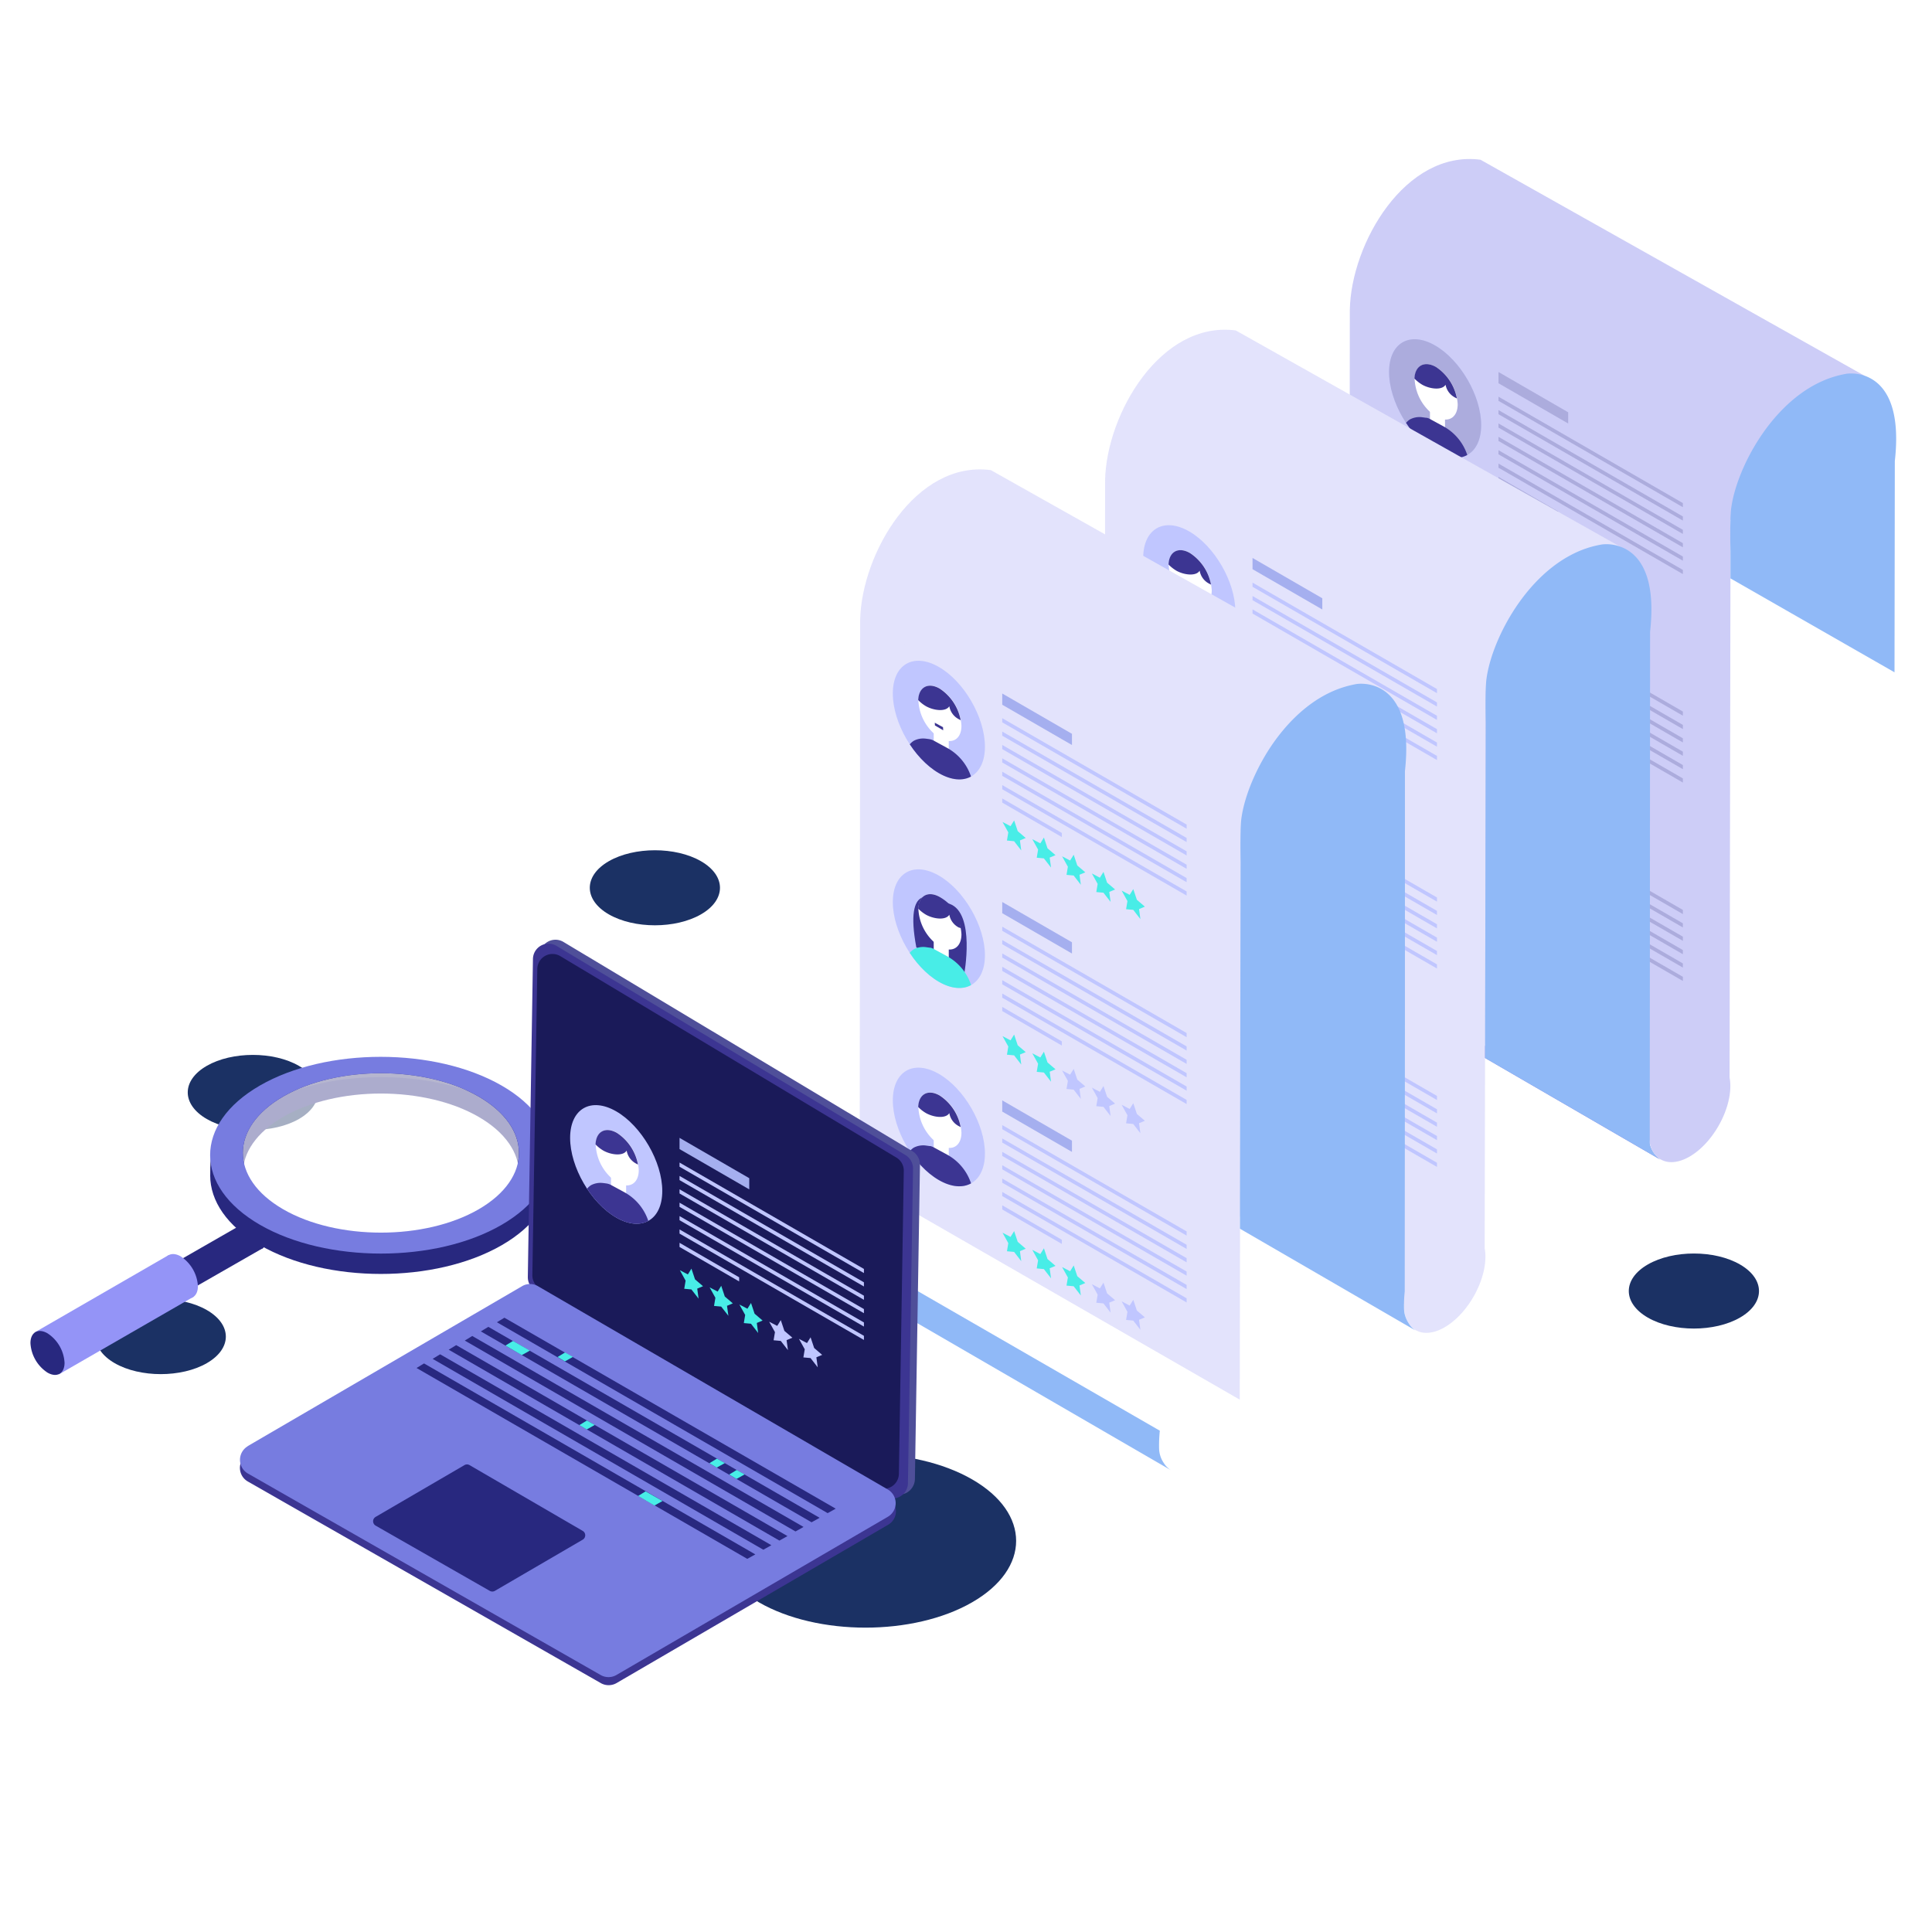 <svg xmlns="http://www.w3.org/2000/svg" xmlns:xlink="http://www.w3.org/1999/xlink" viewBox="0 0 496.86 496.86"><defs><style>.cls-1{fill:none;}.cls-2,.cls-24{fill:#fff;}.cls-3{fill:#1b3164;}.cls-4{fill:#cdcdf7;}.cls-5{fill:#8181e2;}.cls-6{fill:#acacdd;}.cls-7{fill:#c0c6ff;}.cls-8{clip-path:url(#clip-path);}.cls-9{fill:#3c3592;}.cls-10{fill:#48ede7;}.cls-11{clip-path:url(#clip-path-2);}.cls-12{clip-path:url(#clip-path-3);}.cls-13{fill:#e3e3fc;}.cls-14{fill:#a5afef;}.cls-15{clip-path:url(#clip-path-4);}.cls-16{clip-path:url(#clip-path-5);}.cls-17{clip-path:url(#clip-path-6);}.cls-18{fill:#90b9f7;}.cls-19{clip-path:url(#clip-path-7);}.cls-20{clip-path:url(#clip-path-8);}.cls-21{clip-path:url(#clip-path-9);}.cls-22{fill:#424284;}.cls-23{fill:#28287f;}.cls-24{opacity:0.61;isolation:isolate;}.cls-25{fill:#6262cc;}.cls-26{fill:#9494f7;}.cls-27{fill:#777ce0;}.cls-28{fill:#4f4f99;}.cls-29{fill:#1a1a59;}.cls-30{clip-path:url(#clip-path-10);}</style><clipPath id="clip-path"><path class="cls-1" d="M357.23,95.68c0-7.51,5.33-10.59,11.85-6.83s11.84,13,11.84,20.48-5.33,10.58-11.84,6.83S357.23,103.19,357.23,95.68Z"/></clipPath><clipPath id="clip-path-2"><path class="cls-1" d="M357.23,149.29c0-7.51,5.33-10.58,11.85-6.83s11.84,13,11.84,20.49-5.33,10.58-11.84,6.82S357.23,156.8,357.23,149.29Z"/></clipPath><clipPath id="clip-path-3"><path class="cls-1" d="M357.23,200.31c0-7.51,5.33-10.58,11.85-6.83s11.84,13,11.84,20.49-5.33,10.58-11.84,6.82S357.23,207.82,357.23,200.31Z"/></clipPath><clipPath id="clip-path-4"><path class="cls-1" d="M294,143.5c0-7.51,5.33-10.58,11.84-6.83s11.85,13,11.85,20.49-5.33,10.58-11.85,6.82S294,151,294,143.5Z"/></clipPath><clipPath id="clip-path-5"><path class="cls-1" d="M294,197.11c0-7.51,5.33-10.58,11.84-6.82s11.85,13,11.85,20.48-5.33,10.58-11.85,6.83S294,204.62,294,197.11Z"/></clipPath><clipPath id="clip-path-6"><path class="cls-1" d="M294,248.14c0-7.51,5.33-10.59,11.84-6.83s11.85,13,11.85,20.48-5.33,10.58-11.85,6.83S294,255.65,294,248.14Z"/></clipPath><clipPath id="clip-path-7"><path class="cls-1" d="M229.61,232c0-7.51,5.33-10.58,11.85-6.82s11.84,13,11.84,20.48-5.33,10.58-11.84,6.83S229.61,239.48,229.61,232Z"/></clipPath><clipPath id="clip-path-8"><path class="cls-1" d="M229.61,283c0-7.51,5.33-10.58,11.85-6.82s11.84,13,11.84,20.48-5.33,10.58-11.84,6.83S229.61,290.5,229.61,283Z"/></clipPath><clipPath id="clip-path-9"><path class="cls-1" d="M229.61,178.36c0-7.51,5.33-10.58,11.85-6.83s11.84,13,11.84,20.49-5.33,10.58-11.84,6.82S229.61,185.87,229.61,178.36Z"/></clipPath><clipPath id="clip-path-10"><path class="cls-1" d="M146.62,292.64c0-7.51,5.34-10.58,11.85-6.83s11.85,13,11.85,20.48-5.33,10.59-11.85,6.83S146.62,300.15,146.62,292.64Z"/></clipPath></defs><title>Img22</title><g id="Layer_2" data-name="Layer 2"><g id="Layer_1-2" data-name="Layer 1"><rect class="cls-2" width="496.86" height="496.86"/><path class="cls-3" d="M156.57,235.15c6.52,3.75,17.18,3.75,23.7,0s6.52-9.91,0-13.67-17.18-3.75-23.7,0S150.05,231.39,156.57,235.15Z"/><path class="cls-3" d="M53.17,287.78c6.51,3.75,17.18,3.75,23.7,0s6.52-9.91,0-13.67-17.19-3.75-23.7,0S46.65,284,53.17,287.78Z"/><path class="cls-3" d="M423.77,338.85c6.52,3.76,17.19,3.76,23.71,0s6.51-9.9,0-13.66-17.19-3.76-23.71,0S417.26,335.09,423.77,338.85Z"/><path class="cls-3" d="M29.49,350.57c6.52,3.76,17.18,3.76,23.7,0s6.52-9.9,0-13.66-17.18-3.75-23.7,0S23,346.82,29.49,350.57Z"/><path class="cls-3" d="M195.16,412.07c15.08,8.69,39.76,8.69,54.85,0s15.08-22.92,0-31.61-39.77-8.7-54.85,0S180.08,403.37,195.16,412.07Z"/><path class="cls-4" d="M347.14,79.68c.31-17.07,14.28-41.14,33.61-38.6L481.39,97.69l-34,37.23S347.08,82.62,347.14,79.68Z"/><path class="cls-5" d="M326.21,231.61l-.06,3.51a33,33,0,0,0,.56,3.28,6.85,6.85,0,0,0,2.26,3l98.09,56.87a6.62,6.62,0,0,1-2.9-4.35,25.66,25.66,0,0,1,0-5.81Z"/><path class="cls-4" d="M445.05,133.33,347.14,79.68,347,223.9c-.64,6.35-5.07,13.86-10.42,16.94a9.15,9.15,0,0,1-4.88,1.41L424,291.4c0,6.66,4.73,9.38,10.51,6.05S445,285.94,445,279.28a12.39,12.39,0,0,0-.2-2.19Z"/><polygon class="cls-6" points="385.37 102.02 385.37 103.09 432.79 130.44 432.79 129.38 385.37 102.02"/><polygon class="cls-6" points="385.37 105.46 385.37 106.53 432.79 133.88 432.79 132.82 385.37 105.46"/><polygon class="cls-6" points="385.37 108.9 385.37 109.97 432.79 137.32 432.79 136.26 385.37 108.9"/><polygon class="cls-6" points="385.37 112.34 385.37 113.41 432.79 140.76 432.79 139.69 385.37 112.34"/><polygon class="cls-6" points="385.37 115.78 385.37 116.84 432.79 144.2 432.79 143.13 385.37 115.78"/><polygon class="cls-6" points="385.37 119.22 385.37 120.28 432.79 147.64 432.79 146.57 385.37 119.22"/><polygon class="cls-6" points="385.37 122.66 385.37 123.72 400.7 132.59 400.7 131.52 385.37 122.66"/><polygon class="cls-6" points="385.37 95.67 385.37 98.56 403.3 108.92 403.3 106.03 385.37 95.67"/><path class="cls-7" d="M357.23,95.68c0-7.51,5.33-10.59,11.85-6.83s11.84,13,11.84,20.48-5.33,10.58-11.84,6.83S357.23,103.19,357.23,95.68Z"/><path class="cls-6" d="M357.23,95.68c0-7.51,5.33-10.59,11.85-6.83s11.84,13,11.84,20.48-5.33,10.58-11.84,6.83S357.23,103.19,357.23,95.68Z"/><g class="cls-8"><path class="cls-2" d="M369.35,107.15c3,1.76,5.53.32,5.53-3.19a12.25,12.25,0,0,0-5.53-9.56c-3.05-1.75-5.54-.32-5.54,3.19A12.23,12.23,0,0,0,369.35,107.15Z"/><path class="cls-9" d="M371.76,98.94c-.88,1.47-3.94,1.15-6,0a9.88,9.88,0,0,1-2-1.58c.12-3.33,2.55-4.66,5.52-3a12.44,12.44,0,0,1,5.4,8.12l-.52-.27A4.65,4.65,0,0,1,371.76,98.94Z"/><polygon class="cls-2" points="371.62 105.97 371.62 111.04 367.75 108.75 367.75 103.68 371.62 105.97"/><path class="cls-9" d="M360.44,111a7.53,7.53,0,0,1,.7-1.59,4.55,4.55,0,0,1,1.43-1.53,5.29,5.29,0,0,1,3-.6l1.16.16h.2a4.23,4.23,0,0,1,.68.24l3.56,1.94a13.07,13.07,0,0,1,6.83,11.2l.09,3.87-18.38-10A20.09,20.09,0,0,1,360.44,111Z"/></g><polygon class="cls-10" points="388.43 128.31 389.35 131.06 391.41 132.83 389.92 133.45 390.26 136.03 388.42 133.65 386.58 133.48 386.93 131.39 385.44 128.71 387.5 129.79 388.43 128.31"/><polygon class="cls-10" points="396.09 132.72 397.01 135.48 399.07 137.24 397.58 137.87 397.93 140.44 396.08 138.07 394.24 137.9 394.59 135.81 393.1 133.13 395.16 134.21 396.09 132.72"/><polygon class="cls-10" points="403.75 137.13 404.67 139.89 406.73 141.66 405.24 142.28 405.58 144.86 403.74 142.48 401.9 142.31 402.25 140.22 400.76 137.54 402.82 138.62 403.75 137.13"/><polygon class="cls-10" points="411.41 141.55 412.33 144.31 414.39 146.07 412.89 146.69 413.24 149.27 411.4 146.9 409.56 146.72 409.91 144.63 408.42 141.95 410.48 143.03 411.41 141.55"/><polygon class="cls-10" points="419.07 145.96 419.99 148.72 422.05 150.48 420.56 151.11 420.9 153.68 419.06 151.31 417.22 151.14 417.57 149.05 416.08 146.37 418.14 147.45 419.07 145.96"/><polygon class="cls-6" points="385.37 155.63 385.37 156.7 432.79 184.06 432.79 182.99 385.37 155.63"/><polygon class="cls-6" points="385.37 159.07 385.37 160.14 432.79 187.5 432.79 186.43 385.37 159.07"/><polygon class="cls-6" points="385.37 162.51 385.37 163.58 432.79 190.94 432.79 189.87 385.37 162.51"/><polygon class="cls-6" points="385.37 165.95 385.37 167.02 432.79 194.38 432.79 193.31 385.37 165.95"/><polygon class="cls-6" points="385.37 169.39 385.37 170.46 432.79 197.81 432.79 196.75 385.37 169.39"/><polygon class="cls-6" points="385.37 172.83 385.37 173.9 432.79 201.25 432.79 200.19 385.37 172.83"/><polygon class="cls-6" points="385.37 176.27 385.37 177.34 400.7 186.2 400.7 185.14 385.37 176.27"/><polygon class="cls-6" points="385.37 149.28 385.37 152.17 403.3 162.53 403.3 159.65 385.37 149.28"/><path class="cls-7" d="M357.23,149.29c0-7.51,5.33-10.58,11.85-6.83s11.84,13,11.84,20.49-5.33,10.58-11.84,6.82S357.23,156.8,357.23,149.29Z"/><g class="cls-11"><path class="cls-2" d="M369.35,160.77c3,1.75,5.53.31,5.53-3.19a12.25,12.25,0,0,0-5.53-9.57c-3.05-1.75-5.54-.31-5.54,3.19A12.26,12.26,0,0,0,369.35,160.77Z"/><path class="cls-9" d="M371.76,152.55c-.88,1.48-3.94,1.15-6,0a9,9,0,0,1-2-1.58c.12-3.32,2.55-4.66,5.52-3a12.44,12.44,0,0,1,5.4,8.12l-.52-.27A4.66,4.66,0,0,1,371.76,152.55Z"/><polygon class="cls-2" points="371.62 159.58 371.62 164.65 367.75 162.37 367.75 157.29 371.62 159.58"/><path class="cls-9" d="M360.44,164.59a7.76,7.76,0,0,1,.7-1.59,4.55,4.55,0,0,1,1.43-1.53,5.21,5.21,0,0,1,3-.59c.12,0,1.16.16,1.16.16h.2c.23.07.46.15.68.24l3.56,1.94A13.12,13.12,0,0,1,378,174.43l.09,3.87-18.38-10A20.3,20.3,0,0,1,360.44,164.59Z"/></g><polygon class="cls-10" points="388.43 183.38 389.35 186.13 391.41 187.9 389.92 188.52 390.26 191.1 388.42 188.72 386.58 188.55 386.93 186.46 385.44 183.78 387.5 184.86 388.43 183.38"/><polygon class="cls-10" points="396.09 187.79 397.01 190.55 399.07 192.31 397.58 192.94 397.93 195.51 396.08 193.14 394.24 192.97 394.59 190.88 393.1 188.19 395.16 189.28 396.09 187.79"/><polygon class="cls-7" points="403.75 192.21 404.67 194.96 406.73 196.73 405.24 197.35 405.58 199.93 403.74 197.55 401.9 197.38 402.25 195.29 400.76 192.61 402.82 193.69 403.75 192.21"/><polygon class="cls-7" points="411.41 196.62 412.33 199.38 414.39 201.14 412.89 201.76 413.24 204.34 411.4 201.97 409.56 201.8 409.91 199.71 408.42 197.02 410.48 198.11 411.41 196.62"/><polygon class="cls-7" points="419.07 201.03 419.99 203.79 422.05 205.56 420.56 206.18 420.9 208.75 419.06 206.38 417.22 206.21 417.57 204.12 416.08 201.44 418.14 202.52 419.07 201.03"/><polygon class="cls-6" points="385.37 206.66 385.37 207.72 432.79 235.08 432.79 234.01 385.37 206.66"/><polygon class="cls-6" points="385.37 210.09 385.37 211.16 432.79 238.52 432.79 237.45 385.37 210.09"/><polygon class="cls-6" points="385.37 213.53 385.37 214.6 432.79 241.96 432.79 240.89 385.37 213.53"/><polygon class="cls-6" points="385.37 216.97 385.37 218.04 432.79 245.4 432.79 244.33 385.37 216.97"/><polygon class="cls-6" points="385.37 220.41 385.37 221.48 432.79 248.84 432.79 247.77 385.37 220.41"/><polygon class="cls-6" points="385.37 223.85 385.37 224.92 432.79 252.28 432.79 251.21 385.37 223.85"/><polygon class="cls-6" points="385.37 227.29 385.37 228.36 400.7 237.22 400.7 236.16 385.37 227.29"/><polygon class="cls-6" points="385.37 200.31 385.37 203.19 403.3 213.56 403.3 210.67 385.37 200.31"/><path class="cls-7" d="M357.23,200.31c0-7.51,5.33-10.58,11.85-6.83s11.84,13,11.84,20.49-5.33,10.58-11.84,6.82S357.23,207.82,357.23,200.31Z"/><g class="cls-12"><path class="cls-2" d="M369.35,211.79c3,1.75,5.53.32,5.53-3.19a12.25,12.25,0,0,0-5.53-9.56c-3.05-1.76-5.54-.32-5.54,3.18A12.26,12.26,0,0,0,369.35,211.79Z"/><path class="cls-9" d="M371.76,203.58c-.88,1.47-3.94,1.14-6,0a9,9,0,0,1-2-1.58c.12-3.32,2.55-4.66,5.52-2.94a12.4,12.4,0,0,1,5.4,8.11l-.52-.27A4.63,4.63,0,0,1,371.76,203.58Z"/><polygon class="cls-2" points="371.62 210.6 371.62 215.67 367.75 213.39 367.75 208.31 371.62 210.6"/><path class="cls-9" d="M360.44,215.61a7.76,7.76,0,0,1,.7-1.59,4.86,4.86,0,0,1,1.43-1.53,5.21,5.21,0,0,1,3-.59c.12,0,1.16.16,1.16.16h.2c.23.07.46.15.68.24l3.56,1.95a13.07,13.07,0,0,1,6.83,11.2l.09,3.87-18.38-10A20.3,20.3,0,0,1,360.44,215.61Z"/></g><polygon class="cls-10" points="388.43 233.93 389.35 236.69 391.41 238.45 389.92 239.08 390.26 241.65 388.42 239.28 386.58 239.11 386.93 237.02 385.44 234.34 387.5 235.42 388.43 233.93"/><polygon class="cls-10" points="396.09 238.35 397.01 241.1 399.07 242.87 397.58 243.49 397.93 246.07 396.08 243.69 394.24 243.52 394.59 241.43 393.1 238.75 395.16 239.83 396.09 238.35"/><polygon class="cls-10" points="403.75 242.76 404.67 245.52 406.73 247.28 405.24 247.91 405.58 250.48 403.74 248.11 401.9 247.94 402.25 245.85 400.76 243.16 402.82 244.25 403.75 242.76"/><polygon class="cls-7" points="411.41 247.17 412.33 249.93 414.39 251.7 412.89 252.32 413.24 254.9 411.4 252.52 409.56 252.35 409.91 250.26 408.42 247.58 410.48 248.66 411.41 247.17"/><polygon class="cls-7" points="419.07 251.59 419.99 254.35 422.05 256.11 420.56 256.73 420.9 259.31 419.06 256.94 417.22 256.76 417.57 254.68 416.08 251.99 418.14 253.07 419.07 251.59"/><path class="cls-13" d="M284.2,123.58c.31-17.07,14.28-41.14,33.61-38.6l100.64,56.61-34,37.23S284.14,126.52,284.2,123.58Z"/><path class="cls-13" d="M382.11,177.23,284.2,123.58l-.12,144.22c-.63,6.35-5.06,13.86-10.41,16.94a9.15,9.15,0,0,1-4.88,1.41L361,335.3c0,6.66,4.72,9.39,10.51,6.05s10.5-11.5,10.5-18.17a12.38,12.38,0,0,0-.19-2.19Z"/><polygon class="cls-7" points="322.12 149.84 322.12 150.91 369.55 178.27 369.55 177.2 322.12 149.84"/><polygon class="cls-7" points="322.12 153.28 322.12 154.35 369.55 181.71 369.55 180.64 322.12 153.28"/><polygon class="cls-7" points="322.12 156.72 322.12 157.79 369.55 185.15 369.55 184.08 322.12 156.72"/><polygon class="cls-7" points="322.12 160.16 322.12 161.23 369.55 188.59 369.55 187.52 322.12 160.16"/><polygon class="cls-7" points="322.12 163.6 322.12 164.67 369.55 192.03 369.55 190.96 322.12 163.6"/><polygon class="cls-7" points="322.12 167.04 322.12 168.11 369.55 195.47 369.55 194.4 322.12 167.04"/><polygon class="cls-7" points="322.12 170.48 322.12 171.55 337.46 180.41 337.46 179.35 322.12 170.48"/><polygon class="cls-14" points="322.12 143.49 322.12 146.38 340.06 156.74 340.06 153.86 322.12 143.49"/><path class="cls-7" d="M294,143.5c0-7.51,5.33-10.58,11.84-6.83s11.85,13,11.85,20.49-5.33,10.58-11.85,6.82S294,151,294,143.5Z"/><g class="cls-15"><path class="cls-2" d="M306.1,155c3,1.75,5.53.31,5.53-3.19a12.25,12.25,0,0,0-5.53-9.56c-3-1.76-5.53-.32-5.53,3.18A12.25,12.25,0,0,0,306.1,155Z"/><path class="cls-9" d="M308.52,146.76c-.89,1.48-3.95,1.15-6,0a9.88,9.88,0,0,1-2-1.58c.12-3.32,2.55-4.66,5.52-2.94a12.4,12.4,0,0,1,5.4,8.11l-.52-.27A4.63,4.63,0,0,1,308.52,146.76Z"/><polygon class="cls-2" points="308.38 153.79 308.38 158.86 304.51 156.58 304.51 151.5 308.38 153.79"/><path class="cls-9" d="M297.19,158.8a8.39,8.39,0,0,1,.71-1.59,4.55,4.55,0,0,1,1.43-1.53,5.21,5.21,0,0,1,3-.59c.12,0,1.16.16,1.16.16h.19c.23.07.46.15.68.24l3.57,1.94a13.08,13.08,0,0,1,6.82,11.17l.1,3.87-18.38-10A20.89,20.89,0,0,1,297.19,158.8Z"/></g><polygon class="cls-10" points="325.19 176.13 326.11 178.89 328.17 180.65 326.67 181.28 327.02 183.85 325.18 181.48 323.33 181.31 323.69 179.22 322.2 176.53 324.26 177.62 325.19 176.13"/><polygon class="cls-10" points="332.85 180.54 333.76 183.3 335.83 185.07 334.33 185.69 334.68 188.27 332.84 185.89 330.99 185.72 331.35 183.63 329.86 180.95 331.92 182.03 332.85 180.54"/><polygon class="cls-10" points="340.51 184.96 341.43 187.72 343.49 189.48 341.99 190.1 342.34 192.68 340.5 190.31 338.65 190.13 339.01 188.04 337.52 185.36 339.58 186.44 340.51 184.96"/><polygon class="cls-10" points="348.17 189.37 349.08 192.13 351.15 193.89 349.65 194.52 350 197.09 348.16 194.72 346.31 194.55 346.67 192.46 345.18 189.78 347.24 190.86 348.17 189.37"/><polygon class="cls-10" points="355.82 193.79 356.74 196.55 358.81 198.31 357.31 198.93 357.66 201.51 355.82 199.13 353.97 198.96 354.33 196.87 352.84 194.19 354.9 195.27 355.82 193.79"/><polygon class="cls-7" points="322.12 203.46 322.12 204.53 369.55 231.88 369.55 230.81 322.12 203.46"/><polygon class="cls-7" points="322.12 206.9 322.12 207.97 369.55 235.32 369.55 234.25 322.12 206.9"/><polygon class="cls-7" points="322.12 210.34 322.12 211.4 369.55 238.76 369.55 237.69 322.12 210.34"/><polygon class="cls-7" points="322.12 213.78 322.12 214.84 369.55 242.2 369.55 241.13 322.12 213.78"/><polygon class="cls-7" points="322.12 217.22 322.12 218.28 369.55 245.64 369.55 244.57 322.12 217.22"/><polygon class="cls-7" points="322.12 220.66 322.12 221.72 369.55 249.08 369.55 248.01 322.12 220.66"/><polygon class="cls-7" points="322.12 224.09 322.12 225.16 337.46 234.03 337.46 232.96 322.12 224.09"/><polygon class="cls-14" points="322.12 197.11 322.12 200 340.06 210.36 340.06 207.47 322.12 197.11"/><path class="cls-7" d="M294,197.11c0-7.51,5.33-10.58,11.84-6.82s11.85,13,11.85,20.48-5.33,10.58-11.85,6.83S294,204.62,294,197.11Z"/><g class="cls-16"><path class="cls-2" d="M306.1,208.59c3,1.75,5.53.32,5.53-3.19a12.25,12.25,0,0,0-5.53-9.56c-3-1.75-5.53-.32-5.53,3.19A12.25,12.25,0,0,0,306.1,208.59Z"/><path class="cls-9" d="M308.52,200.38c-.89,1.47-3.95,1.15-6,0a9.49,9.49,0,0,1-2-1.57c.12-3.33,2.55-4.66,5.52-2.95a12.44,12.44,0,0,1,5.4,8.12l-.52-.27A4.62,4.62,0,0,1,308.52,200.38Z"/><polygon class="cls-2" points="308.38 207.4 308.38 212.48 304.51 210.19 304.51 205.12 308.38 207.4"/><path class="cls-9" d="M297.19,212.42a8.39,8.39,0,0,1,.71-1.59,4.68,4.68,0,0,1,1.43-1.54,5.29,5.29,0,0,1,3-.59l1.16.16h.19a4.23,4.23,0,0,1,.68.24l3.57,1.94a13.05,13.05,0,0,1,6.82,11.17l.1,3.87-18.38-10A20.79,20.79,0,0,1,297.19,212.42Z"/></g><polygon class="cls-10" points="325.19 231.2 326.11 233.96 328.17 235.72 326.67 236.35 327.02 238.92 325.18 236.55 323.33 236.38 323.69 234.29 322.2 231.6 324.26 232.69 325.19 231.2"/><polygon class="cls-10" points="332.85 235.62 333.76 238.37 335.83 240.14 334.33 240.76 334.68 243.34 332.84 240.96 330.99 240.79 331.35 238.7 329.86 236.02 331.92 237.1 332.85 235.62"/><polygon class="cls-7" points="340.51 240.03 341.43 242.79 343.49 244.55 341.99 245.17 342.34 247.75 340.5 245.38 338.65 245.21 339.01 243.12 337.52 240.43 339.58 241.52 340.51 240.03"/><polygon class="cls-7" points="348.17 244.44 349.08 247.2 351.15 248.97 349.65 249.59 350 252.16 348.16 249.79 346.31 249.62 346.67 247.53 345.18 244.85 347.24 245.93 348.17 244.44"/><polygon class="cls-7" points="355.82 248.86 356.74 251.62 358.81 253.38 357.31 254 357.66 256.58 355.82 254.2 353.97 254.03 354.33 251.94 352.84 249.26 354.9 250.34 355.82 248.86"/><polygon class="cls-7" points="322.12 254.48 322.12 255.55 369.55 282.9 369.55 281.84 322.12 254.48"/><polygon class="cls-7" points="322.12 257.92 322.12 258.99 369.55 286.34 369.55 285.28 322.12 257.92"/><polygon class="cls-7" points="322.12 261.36 322.12 262.43 369.55 289.78 369.55 288.71 322.12 261.36"/><polygon class="cls-7" points="322.12 264.8 322.12 265.87 369.55 293.22 369.55 292.15 322.12 264.8"/><polygon class="cls-7" points="322.12 268.24 322.12 269.3 369.55 296.66 369.55 295.59 322.12 268.24"/><polygon class="cls-7" points="322.12 271.68 322.12 272.74 369.55 300.1 369.55 299.03 322.12 271.68"/><polygon class="cls-7" points="322.12 275.12 322.12 276.18 337.46 285.05 337.46 283.98 322.12 275.12"/><polygon class="cls-14" points="322.12 248.13 322.12 251.02 340.06 261.38 340.06 258.49 322.12 248.13"/><path class="cls-7" d="M294,248.14c0-7.51,5.33-10.59,11.84-6.83s11.85,13,11.85,20.48-5.33,10.58-11.85,6.83S294,255.65,294,248.14Z"/><g class="cls-17"><path class="cls-2" d="M306.1,259.61c3,1.75,5.53.32,5.53-3.19a12.25,12.25,0,0,0-5.53-9.56c-3-1.75-5.53-.32-5.53,3.19A12.25,12.25,0,0,0,306.1,259.61Z"/><path class="cls-9" d="M308.52,251.4c-.89,1.47-3.95,1.15-6,0a9.49,9.49,0,0,1-2-1.57c.12-3.33,2.55-4.66,5.52-3a12.44,12.44,0,0,1,5.4,8.12l-.52-.27A4.62,4.62,0,0,1,308.52,251.4Z"/><polygon class="cls-2" points="308.38 258.42 308.38 263.5 304.51 261.21 304.51 256.14 308.38 258.42"/><path class="cls-9" d="M297.19,263.44a8.39,8.39,0,0,1,.71-1.59,4.68,4.68,0,0,1,1.43-1.54,5.29,5.29,0,0,1,3-.59l1.16.16.19.05a4.23,4.23,0,0,1,.68.24l3.57,1.94a13.05,13.05,0,0,1,6.82,11.17l.1,3.87-18.38-10A21.15,21.15,0,0,1,297.19,263.44Z"/></g><polygon class="cls-10" points="325.19 281.76 326.11 284.51 328.17 286.28 326.67 286.9 327.02 289.48 325.18 287.1 323.33 286.93 323.69 284.84 322.2 282.16 324.26 283.24 325.19 281.76"/><polygon class="cls-10" points="332.85 286.17 333.76 288.93 335.83 290.69 334.33 291.31 334.68 293.89 332.84 291.52 330.99 291.35 331.35 289.26 329.86 286.57 331.92 287.66 332.85 286.17"/><polygon class="cls-10" points="340.51 290.58 341.43 293.34 343.49 295.11 341.99 295.73 342.34 298.31 340.5 295.93 338.65 295.76 339.01 293.67 337.52 290.99 339.58 292.07 340.51 290.58"/><polygon class="cls-7" points="348.17 295 349.08 297.76 351.15 299.52 349.65 300.14 350 302.72 348.16 300.35 346.31 300.18 346.67 298.08 345.18 295.4 347.24 296.49 348.17 295"/><polygon class="cls-7" points="355.82 299.41 356.74 302.17 358.81 303.93 357.31 304.56 357.66 307.13 355.82 304.76 353.97 304.59 354.33 302.5 352.84 299.82 354.9 300.9 355.82 299.41"/><path class="cls-13" d="M221.21,159.51c.31-17.08,14.28-41.14,33.61-38.61l100.64,56.62-34,37.23S221.15,162.45,221.21,159.51Z"/><path class="cls-2" d="M308.53,353.05l-.26.17-87.18-49.49c-.63,6.34-5.06,13.86-10.41,16.94a9.15,9.15,0,0,1-4.88,1.41L298,371.23c0,6.66,4.72,9.38,10.51,6S319,365.77,319,359.11,314.31,349.72,308.53,353.05Z"/><polygon class="cls-13" points="221.21 159.51 221.09 303.73 318.83 359.95 319.09 213.3 221.21 159.51"/><path class="cls-18" d="M479.52,96.63A10.51,10.51,0,0,0,475,96.1a26.23,26.23,0,0,0-7.32,2.36c-13.09,6.42-21.36,22.93-22.5,32.55-.06.58-.11,1.4-.15,2.32v.34c-.11,3.46,0,8.17,0,8.17h0v6.91l42.19,24.15.08-54.32h0C489.06,102.91,483.71,98.08,479.52,96.63Z"/><path class="cls-18" d="M362.33,340.39l-.11-.16a7.6,7.6,0,0,1-1-2.41,7.76,7.76,0,0,1-.14-1.18,34.1,34.1,0,0,1,.18-4.52h0l.05-72V198.34h0c1.75-15.64-3.6-20.47-7.79-21.92a10.64,10.64,0,0,0-4.51-.53c-.68.11-1.35.26-2,.42a26.92,26.92,0,0,0-5.3,1.94c-6.37,3.12-11.6,8.63-15.42,14.57-4,6.28-6.49,13-7.08,18-.07.65-.12,1.6-.16,2.66h0v.43c-.09,3.4,0,7.75,0,7.75h0l-.16,85.93V316l45.21,26.21A5.8,5.8,0,0,1,362.33,340.39Z"/><path class="cls-18" d="M425.27,296.49l-.11-.16a7.45,7.45,0,0,1-.89-2.07v-.14l.09-131.67h0c1.75-15.64-3.6-20.47-7.79-21.91a10.33,10.33,0,0,0-4.51-.53,25.89,25.89,0,0,0-7.32,2.35c-13.09,6.42-21.36,22.94-22.5,32.56-.06.58-.11,1.39-.15,2.31v.34c-.11,3.46,0,8.17,0,8.17h0l-.15,78v8.36l45.14,26.17A5.8,5.8,0,0,1,425.27,296.49Z"/><path class="cls-18" d="M299.34,376.32l-.11-.17a6.89,6.89,0,0,1-1.14-3.58,35.78,35.78,0,0,1,.19-4.63l-85.12-49.08-12.88-7.42-.06,3.51a33,33,0,0,0,.56,3.28,7.06,7.06,0,0,0,2.26,3l98.09,56.87A5.85,5.85,0,0,1,299.34,376.32Z"/><polygon class="cls-7" points="257.75 238.32 257.75 239.38 305.17 266.74 305.17 265.67 257.75 238.32"/><polygon class="cls-7" points="257.75 241.76 257.75 242.82 305.17 270.18 305.17 269.11 257.75 241.76"/><polygon class="cls-7" points="257.75 245.2 257.75 246.26 305.17 273.62 305.17 272.55 257.75 245.2"/><polygon class="cls-7" points="257.75 248.63 257.75 249.7 305.17 277.06 305.17 275.99 257.75 248.63"/><polygon class="cls-7" points="257.75 252.07 257.75 253.14 305.17 280.5 305.17 279.43 257.75 252.07"/><polygon class="cls-7" points="257.75 255.51 257.75 256.58 305.17 283.94 305.17 282.87 257.75 255.51"/><polygon class="cls-7" points="257.75 258.95 257.75 260.02 273.08 268.89 273.08 267.82 257.75 258.95"/><polygon class="cls-14" points="257.75 231.97 257.75 234.85 275.68 245.22 275.68 242.33 257.75 231.97"/><path class="cls-7" d="M229.61,232c0-7.51,5.33-10.58,11.85-6.82s11.84,13,11.84,20.48-5.33,10.58-11.84,6.83S229.61,239.48,229.61,232Z"/><g class="cls-19"><path class="cls-9" d="M240.46,231.26s-8.06-4.88-4.8,12.4l12.28,7.05s3-15.87-3.74-18.27S240.46,231.26,240.46,231.26Z"/><path class="cls-2" d="M241.72,243.45c3.05,1.75,5.54.32,5.54-3.19a12.23,12.23,0,0,0-5.54-9.56c-3-1.76-5.53-.32-5.53,3.18A12.25,12.25,0,0,0,241.72,243.45Z"/><path class="cls-9" d="M244.14,235.24c-.88,1.47-3.94,1.15-6,0a9.24,9.24,0,0,1-2-1.57c.12-3.33,2.55-4.66,5.52-3,2.64,1.52,5.31,4.37,5.4,8.11,0-.19-.34-.17-.52-.27A4.61,4.61,0,0,1,244.14,235.24Z"/><polygon class="cls-2" points="244 242.26 244 247.33 240.13 245.05 240.13 239.97 244 242.26"/><path class="cls-10" d="M232.82,247.28a7.53,7.53,0,0,1,.7-1.59,4.68,4.68,0,0,1,1.43-1.54,5.29,5.29,0,0,1,3-.59l1.16.16h.2a5.54,5.54,0,0,1,.68.25l3.56,1.94a13.08,13.08,0,0,1,6.83,11.16l.09,3.88-18.38-10A20,20,0,0,1,232.82,247.28Z"/></g><polygon class="cls-10" points="260.81 266.06 261.73 268.82 263.79 270.58 262.3 271.2 262.64 273.78 260.8 271.41 258.96 271.24 259.31 269.14 257.82 266.46 259.88 267.55 260.81 266.06"/><polygon class="cls-10" points="268.47 270.47 269.39 273.23 271.45 275 269.95 275.62 270.3 278.19 268.46 275.82 266.62 275.65 266.97 273.56 265.48 270.88 267.54 271.96 268.47 270.47"/><polygon class="cls-7" points="276.13 274.89 277.05 277.65 279.11 279.41 277.62 280.03 277.96 282.61 276.12 280.23 274.28 280.06 274.63 277.97 273.14 275.29 275.2 276.37 276.13 274.89"/><polygon class="cls-7" points="283.79 279.3 284.71 282.06 286.77 283.82 285.27 284.45 285.62 287.02 283.78 284.65 281.94 284.48 282.29 282.39 280.8 279.71 282.86 280.79 283.79 279.3"/><polygon class="cls-7" points="291.45 283.71 292.37 286.47 294.43 288.24 292.93 288.86 293.28 291.44 291.44 289.06 289.6 288.89 289.95 286.8 288.46 284.12 290.52 285.2 291.45 283.71"/><polygon class="cls-7" points="257.75 289.34 257.75 290.4 305.17 317.76 305.17 316.69 257.75 289.34"/><polygon class="cls-7" points="257.75 292.78 257.75 293.84 305.17 321.2 305.17 320.13 257.75 292.78"/><polygon class="cls-7" points="257.75 296.22 257.75 297.28 305.17 324.64 305.17 323.57 257.75 296.22"/><polygon class="cls-7" points="257.75 299.66 257.75 300.72 305.17 328.08 305.17 327.01 257.75 299.66"/><polygon class="cls-7" points="257.75 303.1 257.75 304.16 305.17 331.52 305.17 330.45 257.75 303.1"/><polygon class="cls-7" points="257.75 306.54 257.75 307.6 305.17 334.96 305.17 333.89 257.75 306.54"/><polygon class="cls-7" points="257.75 309.97 257.75 311.04 273.08 319.91 273.08 318.84 257.75 309.97"/><polygon class="cls-14" points="257.75 282.99 257.75 285.87 275.68 296.24 275.68 293.35 257.75 282.99"/><path class="cls-7" d="M229.61,283c0-7.51,5.33-10.58,11.85-6.82s11.84,13,11.84,20.48-5.33,10.58-11.84,6.83S229.61,290.5,229.61,283Z"/><g class="cls-20"><path class="cls-2" d="M241.72,294.47c3.05,1.75,5.54.32,5.54-3.19a12.23,12.23,0,0,0-5.54-9.56c-3-1.75-5.53-.32-5.53,3.19A12.25,12.25,0,0,0,241.72,294.47Z"/><path class="cls-9" d="M244.14,286.26c-.88,1.47-3.94,1.15-6,0a9.24,9.24,0,0,1-2-1.57c.12-3.33,2.55-4.66,5.52-2.95a12.44,12.44,0,0,1,5.4,8.12l-.52-.27A4.62,4.62,0,0,1,244.14,286.26Z"/><polygon class="cls-2" points="244 293.28 244 298.36 240.13 296.07 240.13 291 244 293.28"/><path class="cls-9" d="M232.82,298.3a7.53,7.53,0,0,1,.7-1.59,4.68,4.68,0,0,1,1.43-1.54,5.29,5.29,0,0,1,3-.59l1.16.16h.2a5.54,5.54,0,0,1,.68.25l3.56,1.94a13.08,13.08,0,0,1,6.83,11.16l.09,3.88-18.38-10A20,20,0,0,1,232.82,298.3Z"/></g><polygon class="cls-10" points="260.81 316.61 261.73 319.37 263.79 321.14 262.3 321.76 262.64 324.34 260.8 321.96 258.96 321.79 259.31 319.7 257.82 317.02 259.88 318.1 260.81 316.61"/><polygon class="cls-10" points="268.47 321.03 269.39 323.79 271.45 325.55 269.95 326.17 270.3 328.75 268.46 326.38 266.62 326.2 266.97 324.12 265.48 321.43 267.54 322.51 268.47 321.03"/><polygon class="cls-10" points="276.13 325.44 277.05 328.2 279.11 329.96 277.62 330.59 277.96 333.16 276.12 330.79 274.28 330.62 274.63 328.53 273.14 325.85 275.2 326.93 276.13 325.44"/><polygon class="cls-7" points="283.79 329.86 284.71 332.62 286.77 334.38 285.27 335 285.62 337.58 283.78 335.2 281.94 335.03 282.29 332.94 280.8 330.26 282.86 331.34 283.79 329.86"/><polygon class="cls-7" points="291.45 334.27 292.37 337.03 294.43 338.79 292.93 339.42 293.28 341.99 291.44 339.62 289.6 339.45 289.95 337.36 288.46 334.68 290.52 335.76 291.45 334.27"/><polygon class="cls-7" points="257.75 184.7 257.75 185.77 305.17 213.13 305.17 212.06 257.75 184.7"/><polygon class="cls-7" points="257.75 188.14 257.75 189.21 305.17 216.56 305.17 215.5 257.75 188.14"/><polygon class="cls-7" points="257.75 191.58 257.75 192.65 305.17 220 305.17 218.94 257.75 191.58"/><polygon class="cls-7" points="257.75 195.02 257.75 196.09 305.17 223.44 305.17 222.38 257.75 195.02"/><polygon class="cls-7" points="257.75 198.46 257.75 199.53 305.17 226.88 305.17 225.82 257.75 198.46"/><polygon class="cls-7" points="257.75 201.9 257.75 202.97 305.17 230.32 305.17 229.26 257.75 201.9"/><polygon class="cls-7" points="257.75 205.34 257.75 206.41 273.08 215.27 273.08 214.21 257.75 205.34"/><polygon class="cls-14" points="257.75 178.35 257.75 181.24 275.68 191.6 275.68 188.72 257.75 178.35"/><path class="cls-7" d="M229.61,178.36c0-7.51,5.33-10.58,11.85-6.83s11.84,13,11.84,20.49-5.33,10.58-11.84,6.82S229.61,185.87,229.61,178.36Z"/><g class="cls-21"><path class="cls-2" d="M241.72,189.83c3.05,1.76,5.54.32,5.54-3.18a12.26,12.26,0,0,0-5.54-9.57c-3-1.75-5.53-.32-5.53,3.19A12.25,12.25,0,0,0,241.72,189.83Z"/><path class="cls-9" d="M244.14,181.62c-.88,1.48-3.94,1.15-6,0a9,9,0,0,1-2-1.58c.12-3.33,2.55-4.66,5.52-2.95a12.44,12.44,0,0,1,5.4,8.12l-.52-.27A4.63,4.63,0,0,1,244.14,181.62Z"/><polygon class="cls-2" points="244 188.65 244 193.72 240.13 191.43 240.13 186.36 244 188.65"/><path class="cls-9" d="M232.82,193.66a7.53,7.53,0,0,1,.7-1.59,4.55,4.55,0,0,1,1.43-1.53,5.13,5.13,0,0,1,3-.59c.12,0,1.16.15,1.16.15l.2.05a4.23,4.23,0,0,1,.68.24l3.56,1.94a13.09,13.09,0,0,1,6.83,11.17l.09,3.87-18.38-10A20.3,20.3,0,0,1,232.82,193.66Z"/></g><polygon class="cls-10" points="260.81 210.99 261.73 213.75 263.79 215.51 262.3 216.13 262.64 218.71 260.8 216.34 258.96 216.16 259.31 214.07 257.82 211.39 259.88 212.47 260.81 210.99"/><polygon class="cls-10" points="268.47 215.4 269.39 218.16 271.45 219.92 269.95 220.55 270.3 223.12 268.46 220.75 266.62 220.58 266.97 218.49 265.48 215.81 267.54 216.89 268.47 215.4"/><polygon class="cls-10" points="276.13 219.82 277.05 222.58 279.11 224.34 277.62 224.96 277.96 227.54 276.12 225.16 274.28 224.99 274.63 222.9 273.14 220.22 275.2 221.3 276.13 219.82"/><polygon class="cls-10" points="283.79 224.23 284.71 226.99 286.77 228.75 285.27 229.38 285.62 231.95 283.78 229.58 281.94 229.41 282.29 227.32 280.8 224.63 282.86 225.72 283.79 224.23"/><polygon class="cls-10" points="291.45 228.65 292.37 231.4 294.43 233.17 292.93 233.79 293.28 236.37 291.44 233.99 289.6 233.82 289.95 231.73 288.46 229.05 290.52 230.13 291.45 228.65"/><polygon class="cls-9" points="240.4 185.86 240.44 186.57 242.57 187.81 242.52 187.02 240.4 185.86"/><path class="cls-22" d="M66.88,318.23c17.09,9.85,45.07,9.85,62.16,0s17.1-26,0-35.83-45.07-9.86-62.16,0S49.78,308.37,66.88,318.23Zm5.94-33c13.83-8,36.45-8,50.28,0s13.82,21,0,29-36.44,8-50.27,0-13.83-21.05,0-29Z"/><path class="cls-23" d="M66.88,320.23c17.09,9.86,45.07,9.86,62.16,0s17.1-26,0-35.83-45.07-9.85-62.16,0S49.78,310.38,66.88,320.23Zm5.94-33c13.83-8,36.45-8,50.28,0s13.82,21,0,29-36.44,8-50.27,0-13.83-21,0-29Z"/><path class="cls-24" d="M72.82,311c13.83,8,36.45,8,50.27,0s13.83-21,0-29-36.45-8-50.28,0S59,303,72.82,311Z"/><path class="cls-25" d="M46.64,331.64c1.55.89,2.81.16,2.81-1.62a6.19,6.19,0,0,0-2.81-4.85c-1.54-.89-2.8-.16-2.8,1.62A6.21,6.21,0,0,0,46.64,331.64Z"/><path class="cls-23" d="M65.51,320.87c1.56.89,2.83.16,2.83-1.63a6.26,6.26,0,0,0-2.83-4.9c-1.55-.89-2.83-.16-2.83,1.63A6.26,6.26,0,0,0,65.51,320.87Z"/><polyline class="cls-23" points="67.67 320.96 48.47 331.96 48.47 327.18 44.48 325.06 63.56 314.11"/><path class="cls-26" d="M46.48,333.3c2.43,1.41,4.42.26,4.42-2.54a9.82,9.82,0,0,0-4.42-7.65c-2.44-1.4-4.42-.25-4.42,2.55A9.74,9.74,0,0,0,46.48,333.3Z"/><polyline class="cls-26" points="49.85 333.45 15.08 353.49 15.08 346.02 8.84 342.71 43.43 322.74"/><path class="cls-23" d="M12.21,353c2.42,1.39,4.39.25,4.39-2.53a9.67,9.67,0,0,0-4.39-7.58c-2.41-1.39-4.38-.26-4.38,2.52A9.72,9.72,0,0,0,12.21,353Z"/><polygon class="cls-22" points="141.86 302.56 141.86 296.9 137.05 301.98 141.86 302.56"/><path class="cls-27" d="M66.88,315C84,324.85,112,324.85,129,315s17.1-26,0-35.83-45.07-9.85-62.16,0S49.78,305.14,66.88,315Zm5.94-33c13.83-8,36.45-8,50.28,0s13.82,21,0,29-36.44,8-50.27,0S59,290,72.82,282Z"/><path class="cls-28" d="M138.85,245.71l-1.32,81.68a4.06,4.06,0,0,0,2,3.56l89.65,52.84a4,4,0,0,0,5.55-1.43,4,4,0,0,0,.56-2l1.3-80.8a4.06,4.06,0,0,0-2-3.54L145,242.3a4,4,0,0,0-6.15,3.41Z"/><path class="cls-9" d="M137.06,246.7l-1.32,81.69a4.06,4.06,0,0,0,2,3.56l89.66,52.84a4,4,0,0,0,6.1-3.43l1.31-80.8a4.06,4.06,0,0,0-2-3.54l-89.64-53.73a4,4,0,0,0-6.11,3.41Z"/><path class="cls-29" d="M138.18,249.14l-1.27,78.77a3.88,3.88,0,0,0,1.92,3.43l86.45,51a3.91,3.91,0,0,0,5.89-3.31l1.26-77.92a3.91,3.91,0,0,0-1.9-3.41l-86.44-51.81a3.91,3.91,0,0,0-5.91,3.25Z"/><path class="cls-9" d="M63.7,374l70.58-41.14a4,4,0,0,1,4.07,0l90,52.3a4,4,0,0,1,0,7l-69.82,40.7a4.07,4.07,0,0,1-4,0L63.73,381a4.05,4.05,0,0,1-1.49-5.53A4.11,4.11,0,0,1,63.7,374Z"/><path class="cls-27" d="M63.69,371.91l70.58-41.14a4,4,0,0,1,4.07,0l90,52.3a4.06,4.06,0,0,1,0,7l-69.82,40.7a4.07,4.07,0,0,1-4.05,0L63.72,378.93a4.06,4.06,0,0,1,0-7Z"/><path class="cls-23" d="M96.61,390.1l22.83-13.31a1.3,1.3,0,0,1,1.32,0l29.09,16.91a1.31,1.31,0,0,1,0,2.27l-22.58,13.16a1.33,1.33,0,0,1-1.31,0L96.62,392.36a1.3,1.3,0,0,1-.5-1.77A1.44,1.44,0,0,1,96.61,390.1Z"/><polygon class="cls-23" points="129.72 338.88 127.79 340.05 212.85 389.14 214.92 387.99 129.72 338.88"/><polygon class="cls-23" points="125.59 341.23 123.66 342.4 208.71 391.49 210.79 390.34 125.59 341.23"/><polygon class="cls-23" points="121.45 343.58 119.53 344.76 204.58 393.85 206.65 392.69 121.45 343.58"/><polygon class="cls-23" points="117.32 345.93 115.39 347.11 200.44 396.2 202.52 395.04 117.32 345.93"/><polygon class="cls-23" points="113.19 348.29 111.26 349.46 196.31 398.55 198.38 397.39 113.19 348.29"/><polygon class="cls-23" points="109.05 350.64 107.12 351.81 192.18 400.9 194.25 399.75 109.05 350.64"/><polygon class="cls-10" points="145.32 347.82 143.39 348.99 145.28 350.11 147.35 348.96 145.32 347.82"/><polygon class="cls-10" points="150.93 365.32 149 366.5 150.89 367.62 152.97 366.46 150.93 365.32"/><polygon class="cls-10" points="184.37 375.12 182.44 376.3 184.33 377.42 186.41 376.27 184.37 375.12"/><polygon class="cls-10" points="189.46 378.04 187.53 379.21 189.42 380.34 191.5 379.18 189.46 378.04"/><polygon class="cls-10" points="131.92 344.86 129.99 346.04 134.19 348.5 136.27 347.34 131.92 344.86"/><polygon class="cls-10" points="166.03 383.54 164.11 384.72 168.31 387.18 170.38 386.02 166.03 383.54"/><polygon class="cls-7" points="174.76 298.98 174.76 300.05 222.18 327.4 222.18 326.34 174.76 298.98"/><polygon class="cls-7" points="174.76 302.42 174.76 303.49 222.18 330.85 222.18 329.78 174.76 302.42"/><polygon class="cls-7" points="174.76 305.86 174.76 306.93 222.18 334.28 222.18 333.22 174.76 305.86"/><polygon class="cls-7" points="174.76 309.3 174.76 310.37 222.18 337.72 222.18 336.66 174.76 309.3"/><polygon class="cls-7" points="174.76 312.74 174.76 313.81 222.18 341.16 222.18 340.1 174.76 312.74"/><polygon class="cls-7" points="174.76 316.18 174.76 317.25 222.18 344.6 222.18 343.54 174.76 316.18"/><polygon class="cls-7" points="174.76 319.62 174.76 320.69 190.09 329.55 190.09 328.49 174.76 319.62"/><polygon class="cls-14" points="174.76 292.63 174.76 295.52 192.69 305.88 192.69 303 174.76 292.63"/><path class="cls-7" d="M146.62,292.64c0-7.51,5.34-10.58,11.85-6.83s11.85,13,11.85,20.48-5.33,10.59-11.85,6.83S146.62,300.15,146.62,292.64Z"/><g class="cls-30"><path class="cls-2" d="M158.74,304.11c3,1.76,5.53.32,5.53-3.18a12.25,12.25,0,0,0-5.53-9.57c-3-1.75-5.53-.32-5.53,3.19A12.25,12.25,0,0,0,158.74,304.11Z"/><path class="cls-9" d="M161.16,295.9c-.89,1.47-3.95,1.15-6,0a9.29,9.29,0,0,1-2-1.58c.11-3.33,2.55-4.66,5.52-2.95a12.43,12.43,0,0,1,5.39,8.12l-.52-.27A4.64,4.64,0,0,1,161.16,295.9Z"/><polygon class="cls-2" points="161.02 302.93 161.02 308 157.14 305.71 157.14 300.64 161.02 302.93"/><path class="cls-9" d="M149.83,307.94a7.09,7.09,0,0,1,.71-1.59,4.52,4.52,0,0,1,1.42-1.53,5.21,5.21,0,0,1,3-.59c.13,0,1.16.15,1.16.15l.2.05a4.23,4.23,0,0,1,.68.24l3.57,1.94a13.12,13.12,0,0,1,6.82,11.17l.09,3.87-18.38-10A20.3,20.3,0,0,1,149.83,307.94Z"/></g><polygon class="cls-10" points="177.82 326.26 178.74 329.02 180.8 330.78 179.31 331.4 179.66 333.98 177.81 331.61 175.97 331.44 176.32 329.35 174.84 326.66 176.9 327.75 177.82 326.26"/><polygon class="cls-10" points="185.48 330.67 186.4 333.43 188.46 335.19 186.97 335.82 187.32 338.39 185.47 336.02 183.63 335.85 183.98 333.76 182.5 331.08 184.56 332.16 185.48 330.67"/><polygon class="cls-10" points="193.14 335.09 194.06 337.85 196.12 339.61 194.63 340.23 194.98 342.81 193.13 340.43 191.29 340.26 191.64 338.17 190.15 335.49 192.22 336.57 193.14 335.09"/><polygon class="cls-7" points="200.8 339.5 201.72 342.26 203.78 344.02 202.29 344.65 202.64 347.22 200.79 344.85 198.95 344.68 199.3 342.59 197.81 339.91 199.88 340.99 200.8 339.5"/><polygon class="cls-7" points="208.46 343.92 209.38 346.67 211.44 348.44 209.95 349.06 210.3 351.64 208.45 349.26 206.61 349.09 206.96 347 205.47 344.32 207.54 345.4 208.46 343.92"/></g></g></svg>